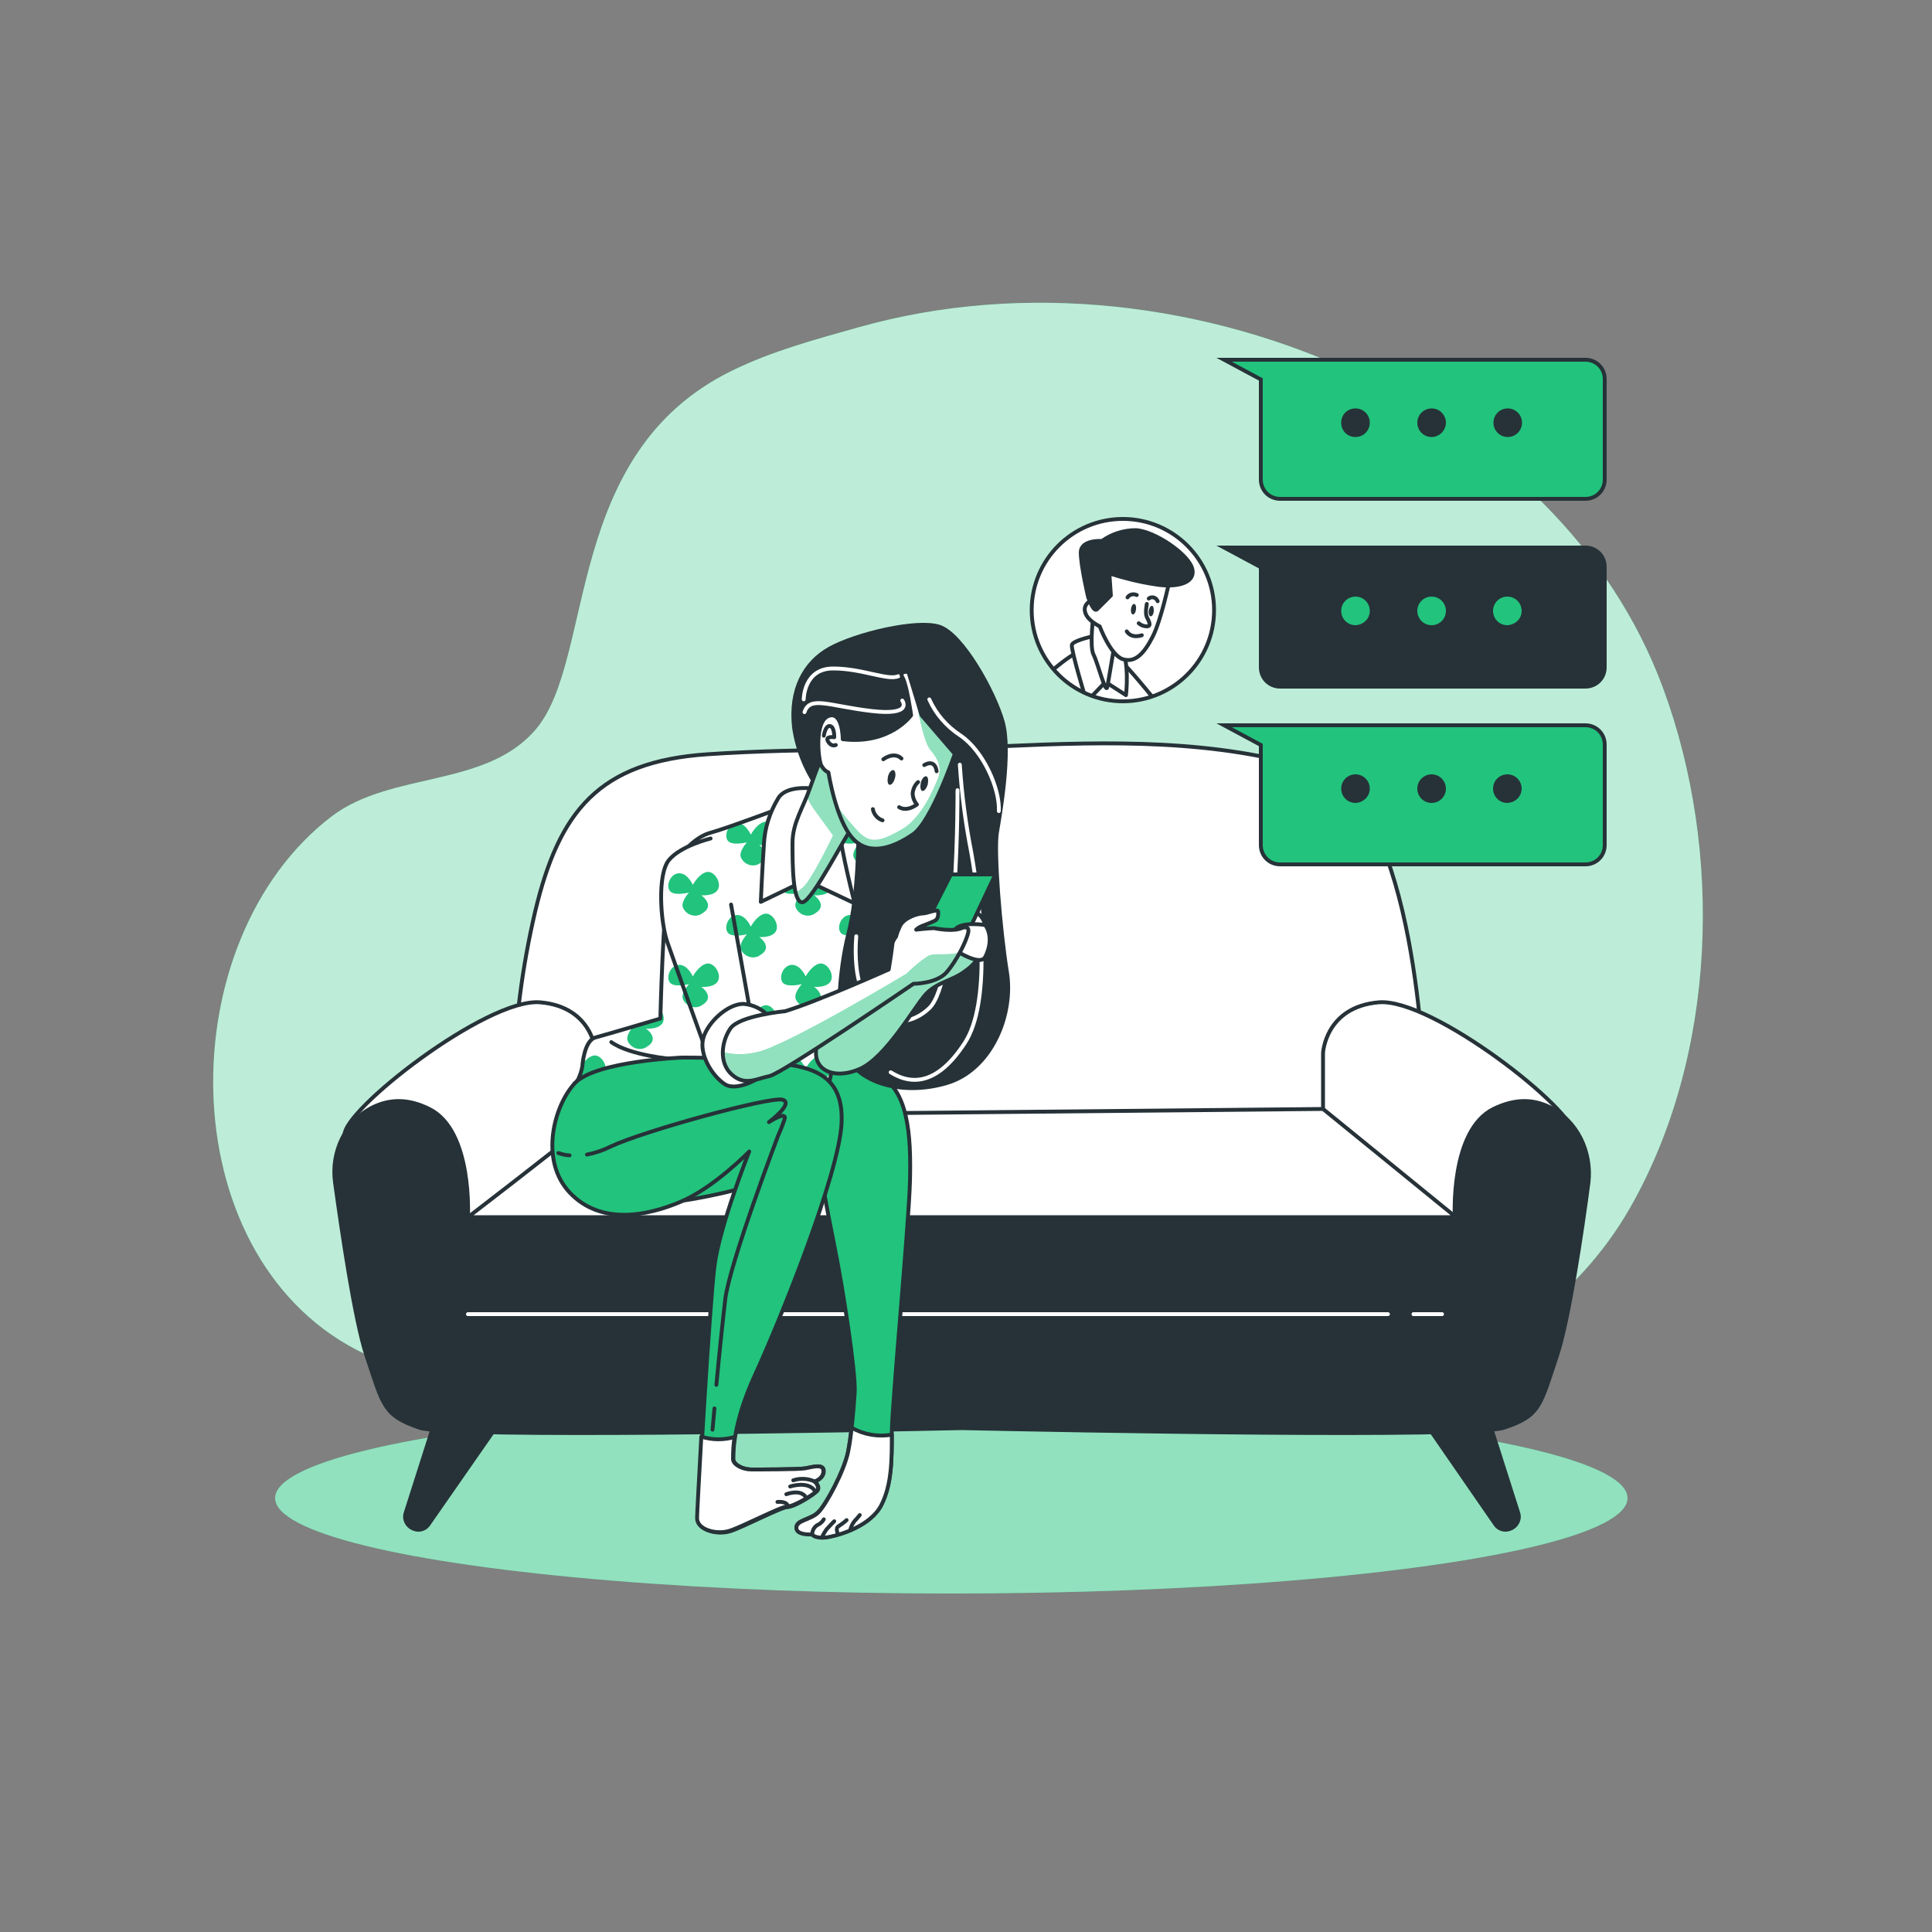 <?xml version="1.0" encoding="utf-8"?>
<!-- Generator: Adobe Illustrator 24.2.1, SVG Export Plug-In . SVG Version: 6.00 Build 0)  -->
<svg version="1.1" id="freepik_stories-chatting" xmlns:svgjs="http://svgjs.com/svgjs"
	 xmlns="http://www.w3.org/2000/svg" xmlns:xlink="http://www.w3.org/1999/xlink" x="0px" y="0px" viewBox="0 0 500 500"
	 style="enable-background:new 0 0 500 500;" xml:space="preserve">
<rect x="0" y="0" width="500" height="500" fill="#808080" stroke="none"/>
<style type="text/css">
	.st0{fill:#22C37D;}
	.st1{opacity:0.7;fill:#FFFFFF;enable-background:new    ;}
	.st2{opacity:0.5;fill:#FFFFFF;enable-background:new    ;}
	.st3{fill:#FFFFFF;stroke:#263238;stroke-linecap:round;stroke-linejoin:round;}
	.st4{fill:#263238;stroke:#263238;stroke-linecap:round;stroke-linejoin:round;}
	.st5{fill:none;stroke:#FFFFFF;stroke-linecap:round;stroke-linejoin:round;}
	.st6{fill:#FFFFFF;}
	.st7{clip-path:url(#SVGID_2_);}
	.st8{fill:#263238;}
	.st9{fill:none;stroke:#263238;stroke-linecap:round;stroke-linejoin:round;}
	.st10{fill:none;stroke:#263238;stroke-miterlimit:10;}
	.st11{fill:#22C37D;stroke:#263238;stroke-miterlimit:10;}
	.st12{fill:#263238;stroke:#263238;stroke-miterlimit:10;}
	.st13{fill:#22C37D;stroke:#263238;stroke-linecap:round;stroke-linejoin:round;}
	.st14{clip-path:url(#SVGID_4_);}
	.st15{clip-path:url(#SVGID_6_);}
	.st16{fill:none;}
	.st17{clip-path:url(#SVGID_8_);}
	.st18{clip-path:url(#SVGID_10_);}
	.st19{clip-path:url(#SVGID_12_);}
	.st20{clip-path:url(#SVGID_14_);}
	.st21{clip-path:url(#SVGID_16_);}
	.st22{clip-path:url(#SVGID_18_);}
</style>
<g id="freepik--background-simple--inject-6">
	<path id="ellj82v1ge3ar" class="st0" d="M421.9,312.5c22.5-39.5,24.1-92.2,8.5-134.4c-13.4-36.4-43.2-64.1-77.7-80.6
		c-40-19.2-87.6-24.9-130.5-12.8c-11.3,3.2-22.3,6.1-32.9,11.3c-43.6,21.4-35.2,74.2-50.5,92.6c-12.9,15.4-37.5,10.9-53,22.7
		C44,243.3,43.9,324,92.2,349.3C143.5,376,366.1,410.5,421.9,312.5z"/>
	<g id="elqrbbqh8oj0j">
		<path class="st1" d="M421.9,312.5c22.5-39.5,24.1-92.2,8.5-134.4c-13.4-36.4-43.2-64.1-77.7-80.6c-40-19.2-87.6-24.9-130.5-12.8
			c-11.3,3.2-22.3,6.1-32.9,11.3c-43.6,21.4-35.2,74.2-50.5,92.6c-12.9,15.4-37.5,10.9-53,22.7C44,243.3,43.9,324,92.2,349.3
			C143.5,376,366.1,410.5,421.9,312.5z"/>
	</g>
</g>
<g id="freepik--Floor--inject-6">
	<ellipse id="el8b9ngybjqoy" class="st0" cx="246.2" cy="387.7" rx="175" ry="24.7"/>
	<g id="el34dhryipp0o">
		<ellipse class="st2" cx="246.2" cy="387.7" rx="175" ry="24.7"/>
	</g>
</g>
<g id="freepik--Couch--inject-6">
	<path id="elwb3t3nh3hu" class="st3" d="M368.6,280.1c0,0-1.9-72.5-27.5-80.6c-26.1-8.3-54.1-7.6-81.2-6.4
		c-25.5,1.2-51.3,0.4-76.8,2.1c-28.1,1.9-38.4,14.7-44.6,40.7c-3.4,14.5-5.3,29.3-5.6,44.2l-6.3,18.8h248.2L368.6,280.1z"/>
	<path id="elpyc0007p4fs" class="st3" d="M154.2,288.8v-16.3c0,0-0.6-11.9-14.4-13.1s-51.3,28.1-50.6,34.4s7.5,50.6,11.9,52.5
		s15.6,10.7,25.6,5.7S154.2,288.8,154.2,288.8z"/>
	<path id="el5dm73zvlqll" class="st3" d="M342.4,288.8v-16.3c0,0,0.6-11.9,14.4-13.1s51.2,28.1,50.6,34.4s-7.5,50.6-11.9,52.5
		s-15.6,10.6-25.6,5.6S342.4,288.8,342.4,288.8z"/>
	<path id="elx2d5a6211lp" class="st3" d="M154.2,288.8c-1,1.1-2.1,2-3.3,2.9c-8.4,6.9-29.8,23.3-29.8,23.3h255.7L342.4,287
		L154.2,288.8z"/>
	<polygon id="elns9owt43x6l" class="st4" points="121.1,315.1 121.1,340.9 376.6,340.9 376.8,315.1 	"/>
	<path id="elwmx4jozjvho" class="st4" d="M113,366.4l-8,25.1c-0.6,1.7,0.4,3.6,2.2,4.2c0.3,0.1,0.7,0.2,1,0.2l0,0
		c1.1,0,2.1-0.5,2.7-1.4l19-27.3L113,366.4z"/>
	<path id="elkw7lhtolcz" class="st4" d="M384.9,366.4l8,25.1c0.6,1.7-0.4,3.6-2.2,4.2c-0.3,0.1-0.7,0.2-1,0.2l0,0
		c-1.1,0-2.1-0.5-2.7-1.4L368,367L384.9,366.4z"/>
	<path id="elo6zlpn2ksq" class="st4" d="M401,286.5c-4.1-2-8.8-2.3-14.5,0.5c-11.3,5.6-10,28.1-10,28.1v25H121.1v-25
		c0,0,1.3-22.5-10-28.1c-5.6-2.8-10.3-2.5-14.5-0.5c-7.2,3.5-11,11.6-9.9,19.5c1.8,13,5.1,35.6,8.1,44.7
		c4.4,13.1,4.4,15.6,13.8,18.8c8.1,2.7,112.7,0.7,140.3,0.1c27.6,0.6,132.1,2.6,140.3-0.1c9.4-3.1,9.4-5.6,13.8-18.8
		c3-9.1,6.4-31.7,8.1-44.7C412,298.1,408.2,290,401,286.5z"/>
	<line id="el72hce3ovfmv" class="st5" x1="365.8" y1="340.1" x2="373.2" y2="340.1"/>
	<line id="el88fwugzcfn5" class="st5" x1="121.1" y1="340.1" x2="359.2" y2="340.1"/>
</g>
<g id="freepik--Chat--inject-6">
	<g id="eljw4oox7btkn">
		<circle class="st6" cx="290.6" cy="157.9" r="23.6"/>
	</g>
	<g>
		<defs>
			<circle id="SVGID_1_" cx="290.6" cy="157.9" r="23.6"/>
		</defs>
		<clipPath id="SVGID_2_">
			<use xlink:href="#SVGID_1_"  style="overflow:visible;"/>
		</clipPath>
		<g id="el8471f6ifgr" class="st7">
			<path id="elqfd4g55u4x" class="st3" d="M266.6,178.6c0,0,7.7-7.4,11.9-9.6s9.6,0.2,12.3,2.8s9.8,11.5,9.8,11.5h-36L266.6,178.6z"
				/>
			<path id="elvmj33kbvti" class="st3" d="M283.2,164.6c0,0-5.5,1.1-5.8,2.3s3.8,14.7,3.8,14.7l4.9-5.1l5.3,3.4c0,0,1.1-8.9-1.5-13
				C288.6,164.6,285.8,163.6,283.2,164.6z"/>
			<path id="el1u312bba1ga" class="st3" d="M283,159c0,0-1.1,8.3,0,10.4s3.2,10.6,3.6,8.3s2.1-12.4,2.1-12.4S287.5,158.4,283,159z"
				/>
			<path id="el54uqd2qn4wb" class="st3" d="M302.6,150.5c0,0-2.1,10-4.3,14.3s-4.5,6.8-7.7,5.8s-6-8.5-6-8.5s-2.8-1.3-3.6-3.2
				s0.2-3.2,2.6-4.1s0-4.7,1.1-7.7s8.3-0.6,10.4-0.2S302.6,150.5,302.6,150.5z"/>
			<path id="el7eh752k22dm" class="st8" d="M294,157.7c-0.1,0.8-0.4,1.3-0.8,1.3s-0.6-0.7-0.5-1.4s0.4-1.3,0.8-1.3
				S294.1,157,294,157.7z"/>
			<path id="ellar4hoe1z8i" class="st8" d="M298.6,158.2c-0.1,0.8-0.4,1.3-0.8,1.3s-0.6-0.7-0.5-1.4s0.4-1.3,0.8-1.3
				S298.6,157.4,298.6,158.2z"/>
			<path id="elybhs0whqyo8" class="st9" d="M296.8,156.3c0,0-0.5,2.4,0,3.4s1.3,2.4,0,2.4c-0.8,0-1.5-0.3-2.1-0.8"/>
			<path id="elcr0hzygb4bf" class="st9" d="M295.5,164.4c0,0-2.6,1-3.9-1"/>
			<path id="eln66jyem3pmd" class="st9" d="M291.8,154.6c0.5-0.8,1.6-1,2.4-0.6"/>
			<path id="elum4u1vkbd0h" class="st9" d="M297.3,154.9c0.6-0.5,1.5-0.4,2,0.2c0.1,0.1,0.2,0.3,0.3,0.5"/>
			<path id="el5wxuq98guog" class="st4" d="M287.1,148.4l0.4,5.7l-3.6,3.6c-0.9,0.9-2.3-3.2-2.3-3.2s-1.9-8.1-1.9-11.5s5.5-3,5.5-3
				c2.5-1.8,5.6-2.8,8.7-2.8c4.9,0.2,14,6.4,14.7,10.2s-4.7,4.7-9.8,3.8C294.8,150.6,290.9,149.6,287.1,148.4z"/>
		</g>
	</g>
	<g id="el69c45l5n9fd">
		<circle class="st10" cx="290.6" cy="157.9" r="23.6"/>
	</g>
	<path id="elapfigbxc3i5" class="st11" d="M326.3,93.1h-9.5l9.5,5.1v25.9c0,2.8,2.2,5,5,5h79c2.8,0,5-2.2,5-5v-26c0-2.8-2.2-5-5-5
		L326.3,93.1z"/>
	<path id="el296yrr118l" class="st8" d="M354.5,109.4c0-2-1.6-3.7-3.7-3.7s-3.7,1.6-3.7,3.7s1.6,3.7,3.7,3.7c0,0,0,0,0,0
		C352.9,113.1,354.5,111.4,354.5,109.4C354.5,109.4,354.5,109.4,354.5,109.4z"/>
	<path id="elz1q6144hp1d" class="st8" d="M374.2,109.4c0-2-1.6-3.7-3.7-3.7c-2,0-3.7,1.6-3.7,3.7c0,2,1.6,3.7,3.7,3.7
		C372.5,113.1,374.2,111.4,374.2,109.4C374.2,109.4,374.2,109.4,374.2,109.4z"/>
	<circle id="elq9acthjmlr" class="st8" cx="390.2" cy="109.4" r="3.7"/>
	<path id="el5fglznos30h" class="st11" d="M326.3,187.7h-9.5l9.5,5.1v25.9c0,2.8,2.2,5,5,5h79c2.8,0,5-2.2,5-5v-26c0-2.8-2.2-5-5-5
		H326.3z"/>
	<path id="elzmfsgb7i4fb" class="st8" d="M354.5,204.1c0-2-1.6-3.7-3.7-3.7c-2,0-3.7,1.6-3.7,3.7c0,2,1.6,3.7,3.7,3.7c0,0,0,0,0,0
		C352.9,207.7,354.5,206.1,354.5,204.1z"/>
	<path id="elpgrt5q20fl" class="st8" d="M374.2,204.1c0-2-1.6-3.7-3.7-3.7c-2,0-3.7,1.6-3.7,3.7c0,2,1.6,3.7,3.7,3.7
		S374.2,206.1,374.2,204.1C374.2,204.1,374.2,204.1,374.2,204.1z"/>
	<path id="elnlfufrkutwa" class="st8" d="M393.8,204.1c0-2-1.6-3.7-3.7-3.7c-2,0-3.7,1.6-3.7,3.7c0,2,1.6,3.7,3.7,3.7
		C392.2,207.7,393.8,206.1,393.8,204.1z"/>
	<path id="ell14wu0av9b" class="st12" d="M326.3,141.7h-9.5l9.5,5.1v25.9c0,2.8,2.2,5,5,5h79c2.8,0,5-2.2,5-5v-26c0-2.8-2.2-5-5-5
		H326.3z"/>
	<path id="ellxgowwlomhd" class="st0" d="M354.5,158.1c0-2-1.6-3.7-3.7-3.7c-2,0-3.7,1.6-3.7,3.7c0,2,1.6,3.7,3.7,3.7c0,0,0,0,0,0
		C352.9,161.7,354.5,160.1,354.5,158.1z"/>
	<path id="eljritr7a66e" class="st0" d="M374.2,158.1c0-2-1.6-3.7-3.7-3.7c-2,0-3.7,1.6-3.7,3.7c0,2,1.6,3.7,3.7,3.7
		S374.2,160.1,374.2,158.1C374.2,158.1,374.2,158.1,374.2,158.1z"/>
	<path id="elfim5mzsjho" class="st0" d="M393.8,158.1c0-2-1.6-3.7-3.7-3.7c-2,0-3.7,1.6-3.7,3.7c0,2,1.6,3.7,3.7,3.7
		C392.2,161.7,393.8,160.1,393.8,158.1z"/>
</g>
<g id="freepik--Character--inject-6">
	<path id="elxw2w8p920d8" class="st13" d="M204.8,276.7c0,0,13-1.7,21.7,1.3s9.3,16.3,9,27.7s-4.7,58.3-4.7,65s0,13.3-2.7,18.7
		s-10.3,7.7-13.7,8.3s-4.3-0.7-4.3-0.7s-4,0.3-4-1.7s3.7-2,5.7-4s6.7-10.7,7.7-15.7c0.9-5.1,1.4-10.2,1.7-15.3c0.3-5-3-26.7-5.3-38
		s-2.3-13-4.3-21S204.5,283.1,204.8,276.7z"/>
	<path id="elswis0w0hli" class="st3" d="M230.8,371.3c-3.6,0.6-7.2,0-10.4-1.8c-0.2,2.1-0.5,4.2-0.9,6.2c-1,5-5.7,13.7-7.7,15.7
		s-5.7,2-5.7,4s4,1.7,4,1.7s1,1.3,4.3,0.7s11-3,13.7-8.3C230.8,384.2,230.8,377.8,230.8,371.3z"/>
	<path id="elmoz6issm9sr" class="st9" d="M210.2,397.1c0-1,0.5-1.9,1.3-2.4c0.7-0.3,1.3-0.8,1.7-1.5"/>
	<path id="elxf6y1irr9g" class="st9" d="M212.8,397.7c0.3-0.7,0.7-1.3,1.1-1.9c0.7-0.8,2-2.1,2-2.1"/>
	<path id="el28nbqk8z7c2" class="st9" d="M216.9,397.1c0,0-0.8-1.6,0.1-2.1c0.7-0.5,1.5-1,2.1-1.6"/>
	<path id="el5a6u5u5i7a" class="st9" d="M220,396.1c0.2-0.9,0.6-1.8,1.2-2.5c0.5-0.5,0.9-1,1.3-1.5"/>
	<path id="el4twh050nrea" class="st13" d="M169.8,311.7c0,0,15.7-1.7,27-5.7s17.3-6,19.3-14s-2-14.7-14.3-15.3s-30,0.7-35.3,12.3
		S162.2,307.7,169.8,311.7z"/>
	<path id="el35pzuepv1u6" class="st6" d="M202.9,208.8c0,0-14.9,5.6-19,6.7s-9.3,6-10.8,12.7s-2.2,35.4-2.2,35.4s-13.8,4.1-16.8,4.9
		s-3.4,7.5-3.4,7.5c-0.2,1.2-0.6,2.3-1.1,3.4l-0.8,1.1c0,0-2.6-1.1,14.9,2.6s45.8,1.5,45.8,1.5s4.1,0.4,5.2-4.8s2.2-12.7,3.7-14.9
		s3-4.5,3-11.2s4.1-25.7,3.7-32.4s-6.3-11.2-13-12.3S202.9,208.8,202.9,208.8z"/>
	<g>
		<defs>
			<path id="SVGID_3_" d="M202.9,208.8c0,0-14.9,5.6-19,6.7s-9.3,6-10.8,12.7s-2.2,35.4-2.2,35.4s-13.8,4.1-16.8,4.9
				s-3.4,7.5-3.4,7.5c-0.2,1.2-0.6,2.3-1.1,3.4l-0.8,1.1c0,0-2.6-1.1,14.9,2.6s45.8,1.5,45.8,1.5s4.1,0.4,5.2-4.8s2.2-12.7,3.7-14.9
				s3-4.5,3-11.2s4.1-25.7,3.7-32.4s-6.3-11.2-13-12.3S202.9,208.8,202.9,208.8z"/>
		</defs>
		<clipPath id="SVGID_4_">
			<use xlink:href="#SVGID_3_"  style="overflow:visible;"/>
		</clipPath>
		<g id="el8fobi4kkpi" class="st14">
			<g>
				<defs>
					<path id="SVGID_5_" d="M202.9,208.8c0,0-14.9,5.6-19,6.7s-9.3,6-10.8,12.7s-2.2,35.4-2.2,35.4s-13.8,4.1-16.8,4.9
						s-3.4,7.5-3.4,7.5c-0.2,1.2-0.6,2.3-1.1,3.4l-0.8,1.1c0,0-2.6-1.1,14.9,2.6s45.8,1.5,45.8,1.5s4.1,0.4,5.2-4.8
						s2.2-12.7,3.7-14.9s3-4.5,3-11.2s4.1-25.7,3.7-32.4s-6.3-11.2-13-12.3S202.9,208.8,202.9,208.8z"/>
				</defs>
				<clipPath id="SVGID_6_">
					<use xlink:href="#SVGID_5_"  style="overflow:visible;"/>
				</clipPath>
				<g id="elax6gsotddbl" class="st15">
					<rect id="el7zc1gsdur3c" x="216.3" y="200.7" class="st16" width="29.3" height="23.8"/>
					<rect id="el3v3w0vbn7qe" x="216.3" y="200.7" class="st6" width="29.3" height="23.8"/>
					<path id="eldizbvxxrfr7" class="st0" d="M223.5,216c0,0-1.3-3-3.5-3s-3.5,3-2.5,4.5s5,0.5,5,0.5s-2.3,2.5-1.5,4
						c0.8,1.7,2.9,2.5,4.6,1.6c0.3-0.2,0.6-0.4,0.9-0.6c2.5-2-0.8-4.3-0.8-4.3s3.3,0.3,4.3-1.5s-1-5-3-4.5S223.5,216,223.5,216z"/>
					<path id="elsl39zlx3pbl" class="st0" d="M237.8,205.2c0,0-1.3-3-3.5-3s-3.5,3-2.5,4.5s5,0.5,5,0.5s-2.3,2.5-1.5,4
						c0.8,1.7,2.9,2.5,4.6,1.6c0.3-0.2,0.6-0.4,0.9-0.6c2.5-2-0.8-4.3-0.8-4.3s3.3,0.3,4.3-1.5s-1-5-3-4.5S237.8,205.2,237.8,205.2z
						"/>
					<rect id="el1rksgpq712w" x="216.3" y="224.5" class="st16" width="29.3" height="23.8"/>
					<rect id="elcvzsr7suy2i" x="216.3" y="224.5" class="st6" width="29.3" height="23.8"/>
					<path id="elfvvdyagexdj" class="st0" d="M223.5,239.8c0,0-1.3-3-3.5-3s-3.5,3-2.5,4.5s5,0.5,5,0.5s-2.3,2.5-1.5,4
						c0.8,1.7,2.9,2.5,4.6,1.6c0.3-0.2,0.6-0.4,0.9-0.6c2.5-2-0.8-4.3-0.8-4.3s3.3,0.3,4.3-1.5s-1-5-3-4.5S223.5,239.8,223.5,239.8z
						"/>
					<path id="elcb518wy2iq9" class="st0" d="M237.8,229c0,0-1.3-3-3.5-3s-3.5,3-2.5,4.5s5,0.5,5,0.5s-2.3,2.5-1.5,4
						c0.8,1.7,2.9,2.5,4.6,1.6c0.3-0.2,0.6-0.4,0.9-0.6c2.5-2-0.8-4.3-0.8-4.3s3.3,0.3,4.3-1.5s-1-5-3-4.5S237.8,229,237.8,229z"/>
					<rect id="ell10hvzcijv" x="216.3" y="248.2" class="st16" width="29.3" height="23.7"/>
					<rect id="eldrdskuend27" x="216.3" y="248.2" class="st6" width="29.3" height="23.7"/>
					<path id="elqc2xuv0313e" class="st0" d="M223.5,263.5c0,0-1.3-3-3.5-3s-3.5,3-2.5,4.5s5,0.5,5,0.5s-2.3,2.5-1.5,4
						c0.8,1.7,2.9,2.5,4.6,1.6c0.3-0.2,0.6-0.4,0.9-0.6c2.5-2-0.8-4.3-0.8-4.3s3.3,0.3,4.3-1.5s-1-5-3-4.5S223.5,263.5,223.5,263.5z
						"/>
					<path id="elbhhminmlx8w" class="st0" d="M237.8,252.7c0,0-1.3-3-3.5-3s-3.5,3-2.5,4.5s5,0.5,5,0.5s-2.3,2.5-1.5,4
						c0.8,1.7,2.9,2.5,4.6,1.6c0.3-0.2,0.6-0.4,0.9-0.6c2.5-2-0.8-4.3-0.8-4.3s3.3,0.3,4.3-1.5s-1-5-3-4.5S237.8,252.7,237.8,252.7z
						"/>
					<rect id="elqqhqkhty9f" x="216.3" y="272" class="st16" width="29.3" height="23.8"/>
					<rect id="el57zr5ikbrc7" x="216.3" y="272" class="st6" width="29.3" height="23.8"/>
					<path id="elk74f9svoiz" class="st0" d="M223.5,287.3c0,0-1.3-3-3.5-3s-3.5,3-2.5,4.5s5,0.5,5,0.5s-2.3,2.5-1.5,4
						c0.8,1.7,2.9,2.5,4.6,1.6c0.3-0.2,0.6-0.4,0.9-0.6c2.5-2-0.8-4.3-0.8-4.3s3.3,0.3,4.3-1.5s-1-5-3-4.5S223.5,287.3,223.5,287.3z
						"/>
					<path id="elw55dhyoro4" class="st0" d="M237.8,276.5c0,0-1.3-3-3.5-3s-3.5,3-2.5,4.5s5,0.5,5,0.5s-2.3,2.5-1.5,4
						c0.8,1.7,2.9,2.5,4.6,1.6c0.3-0.2,0.6-0.4,0.9-0.6c2.5-2-0.8-4.3-0.8-4.3s3.3,0.3,4.3-1.5s-1-5-3-4.5S237.8,276.5,237.8,276.5z
						"/>
					<rect id="elybn43i7s4hf" x="187" y="200.7" class="st16" width="29.3" height="23.8"/>
					<rect id="el04grjge6v3iu" x="187" y="200.7" class="st6" width="29.3" height="23.8"/>
					<path id="elhzj6tqn2jnh" class="st0" d="M194.3,216c0,0-1.3-3-3.5-3s-3.5,3-2.5,4.5s5,0.5,5,0.5s-2.3,2.5-1.5,4
						c0.8,1.7,2.9,2.5,4.6,1.6c0.3-0.2,0.6-0.4,0.9-0.6c2.5-2-0.8-4.3-0.8-4.3s3.3,0.3,4.3-1.5s-1-5-3-4.5S194.3,216,194.3,216z"/>
					<path id="elegs020gttnf" class="st0" d="M208.5,205.2c0,0-1.3-3-3.5-3s-3.5,3-2.5,4.5s5,0.5,5,0.5s-2.3,2.5-1.5,4
						c0.8,1.7,2.9,2.5,4.6,1.6c0.3-0.2,0.6-0.4,0.9-0.6c2.5-2-0.8-4.3-0.8-4.3s3.3,0.3,4.3-1.5s-1-5-3-4.5S208.5,205.2,208.5,205.2z
						"/>
					<rect id="el39puvsxv5df" x="187" y="224.5" class="st16" width="29.3" height="23.8"/>
					<rect id="elekwroyv2zwq" x="187" y="224.5" class="st6" width="29.3" height="23.8"/>
					<path id="elzupfdfic3nj" class="st0" d="M194.3,239.8c0,0-1.3-3-3.5-3s-3.5,3-2.5,4.5s5,0.5,5,0.5s-2.3,2.5-1.5,4
						c0.8,1.7,2.9,2.5,4.6,1.6c0.3-0.2,0.6-0.4,0.9-0.6c2.5-2-0.8-4.3-0.8-4.3s3.3,0.3,4.3-1.5s-1-5-3-4.5S194.3,239.8,194.3,239.8z
						"/>
					<path id="el80d6u86oden" class="st0" d="M208.5,229c0,0-1.3-3-3.5-3s-3.5,3-2.5,4.5s5,0.5,5,0.5s-2.3,2.5-1.5,4
						c0.8,1.7,2.9,2.5,4.6,1.6c0.3-0.2,0.6-0.4,0.9-0.6c2.5-2-0.8-4.3-0.8-4.3s3.3,0.3,4.3-1.5s-1-5-3-4.5S208.5,229,208.5,229z"/>
					<rect id="elvtr3095w5u" x="187" y="248.2" class="st16" width="29.3" height="23.7"/>
					<rect id="elm0qr12rldq9" x="187" y="248.2" class="st6" width="29.3" height="23.7"/>
					<path id="elrdzoebtdk4b" class="st0" d="M194.3,263.5c0,0-1.3-3-3.5-3s-3.5,3-2.5,4.5s5,0.5,5,0.5s-2.3,2.5-1.5,4
						c0.8,1.7,2.9,2.5,4.6,1.6c0.3-0.2,0.6-0.4,0.9-0.6c2.5-2-0.8-4.3-0.8-4.3s3.3,0.3,4.3-1.5s-1-5-3-4.5S194.3,263.5,194.3,263.5z
						"/>
					<path id="el268ftjucyma" class="st0" d="M208.5,252.7c0,0-1.3-3-3.5-3s-3.5,3-2.5,4.5s5,0.5,5,0.5s-2.3,2.5-1.5,4
						c0.8,1.7,2.9,2.5,4.6,1.6c0.3-0.2,0.6-0.4,0.9-0.6c2.5-2-0.8-4.3-0.8-4.3s3.3,0.3,4.3-1.5s-1-5-3-4.5S208.5,252.7,208.5,252.7z
						"/>
					<rect id="el8o5xvyyu9zk" x="187" y="272" class="st16" width="29.3" height="23.8"/>
					<rect id="elg6bfn3l5lf" x="187" y="272" class="st6" width="29.3" height="23.8"/>
					<path id="el5visgv3w8ns" class="st0" d="M194.3,287.3c0,0-1.3-3-3.5-3s-3.5,3-2.5,4.5s5,0.5,5,0.5s-2.3,2.5-1.5,4
						c0.8,1.7,2.9,2.5,4.6,1.6c0.3-0.2,0.6-0.4,0.9-0.6c2.5-2-0.8-4.3-0.8-4.3s3.3,0.3,4.3-1.5s-1-5-3-4.5S194.3,287.3,194.3,287.3z
						"/>
					<path id="elf8wq75j1g64" class="st0" d="M208.5,276.5c0,0-1.3-3-3.5-3s-3.5,3-2.5,4.5s5,0.5,5,0.5s-2.3,2.5-1.5,4
						c0.8,1.7,2.9,2.5,4.6,1.6c0.3-0.2,0.6-0.4,0.9-0.6c2.5-2-0.8-4.3-0.8-4.3s3.3,0.3,4.3-1.5s-1-5-3-4.5S208.5,276.5,208.5,276.5z
						"/>
					<rect id="el0f3u4y6k3lfm" x="157.8" y="200.7" class="st16" width="29.3" height="23.8"/>
					<rect id="elvntjf4pu9j" x="157.8" y="200.7" class="st6" width="29.3" height="23.8"/>
					<path id="elc3nyd71lb6r" class="st0" d="M165,216c0,0-1.3-3-3.5-3s-3.5,3-2.5,4.5s5,0.5,5,0.5s-2.3,2.5-1.5,4
						c0.8,1.7,2.9,2.5,4.6,1.6c0.3-0.2,0.6-0.4,0.9-0.6c2.5-2-0.8-4.3-0.8-4.3s3.3,0.3,4.3-1.5s-1-5-3-4.5S165,216,165,216z"/>
					<path id="eltunrjeg1ot" class="st0" d="M179.3,205.2c0,0-1.3-3-3.5-3s-3.5,3-2.5,4.5s5,0.5,5,0.5s-2.3,2.5-1.5,4
						c0.8,1.7,2.9,2.5,4.6,1.6c0.3-0.2,0.6-0.4,0.9-0.6c2.5-2-0.8-4.3-0.8-4.3s3.3,0.3,4.3-1.5s-1-5-3-4.5S179.3,205.2,179.3,205.2z
						"/>
					<rect id="elnr1oh97l6bj" x="157.8" y="224.5" class="st16" width="29.3" height="23.8"/>
					<rect id="eldcp09sar8wh" x="157.8" y="224.5" class="st6" width="29.3" height="23.8"/>
					<path id="elhi6j9g1mn8" class="st0" d="M165,239.8c0,0-1.3-3-3.5-3s-3.5,3-2.5,4.5s5,0.5,5,0.5s-2.3,2.5-1.5,4
						c0.8,1.7,2.9,2.5,4.6,1.6c0.3-0.2,0.6-0.4,0.9-0.6c2.5-2-0.8-4.3-0.8-4.3s3.3,0.3,4.3-1.5s-1-5-3-4.5S165,239.8,165,239.8z"/>
					<path id="elc1kpnumgsoa" class="st0" d="M179.3,229c0,0-1.3-3-3.5-3s-3.5,3-2.5,4.5s5,0.5,5,0.5s-2.3,2.5-1.5,4
						c0.8,1.7,2.9,2.5,4.6,1.6c0.3-0.2,0.6-0.4,0.9-0.6c2.5-2-0.8-4.3-0.8-4.3s3.3,0.3,4.3-1.5s-1-5-3-4.5S179.3,229,179.3,229z"/>
					<rect id="el5bctx50whiu" x="157.8" y="248.2" class="st16" width="29.3" height="23.7"/>
					<rect id="eldmum3peeg25" x="157.8" y="248.2" class="st6" width="29.3" height="23.7"/>
					<path id="el7hvbkbo0ljg" class="st0" d="M165,263.5c0,0-1.3-3-3.5-3s-3.5,3-2.5,4.5s5,0.5,5,0.5s-2.3,2.5-1.5,4
						c0.8,1.7,2.9,2.5,4.6,1.6c0.3-0.2,0.6-0.4,0.9-0.6c2.5-2-0.8-4.3-0.8-4.3s3.3,0.3,4.3-1.5s-1-5-3-4.5S165,263.5,165,263.5z"/>
					<path id="el0d3itafpkvgd" class="st0" d="M179.3,252.7c0,0-1.3-3-3.5-3s-3.5,3-2.5,4.5s5,0.5,5,0.5s-2.3,2.5-1.5,4
						c0.8,1.7,2.9,2.5,4.6,1.6c0.3-0.2,0.6-0.4,0.9-0.6c2.5-2-0.8-4.3-0.8-4.3s3.3,0.3,4.3-1.5s-1-5-3-4.5S179.3,252.7,179.3,252.7z
						"/>
					<rect id="ellcm6fl4zoec" x="157.8" y="272" class="st16" width="29.3" height="23.8"/>
					<rect id="elz21pusmejhg" x="157.8" y="272" class="st6" width="29.3" height="23.8"/>
					<path id="elbmx57117v7b" class="st0" d="M165,287.3c0,0-1.3-3-3.5-3s-3.5,3-2.5,4.5s5,0.5,5,0.5s-2.3,2.5-1.5,4
						c0.8,1.7,2.9,2.5,4.6,1.6c0.3-0.2,0.6-0.4,0.9-0.6c2.5-2-0.8-4.3-0.8-4.3s3.3,0.3,4.3-1.5s-1-5-3-4.5S165,287.3,165,287.3z"/>
					<path id="elb2uml9e7aa6" class="st0" d="M179.3,276.5c0,0-1.3-3-3.5-3s-3.5,3-2.5,4.5s5,0.5,5,0.5s-2.3,2.5-1.5,4
						c0.8,1.7,2.9,2.5,4.6,1.6c0.3-0.2,0.6-0.4,0.9-0.6c2.5-2-0.8-4.3-0.8-4.3s3.3,0.3,4.3-1.5s-1-5-3-4.5S179.3,276.5,179.3,276.5z
						"/>
					<rect id="el8203qfytfl2" x="128.5" y="200.7" class="st16" width="29.3" height="23.8"/>
					<rect id="elahrhu35o9mh" x="128.5" y="200.7" class="st6" width="29.3" height="23.8"/>
					<path id="eluu4l1b5yo7" class="st0" d="M135.8,216c0,0-1.3-3-3.5-3s-3.5,3-2.5,4.5s5,0.5,5,0.5s-2.3,2.5-1.5,4
						c0.8,1.7,2.9,2.5,4.6,1.6c0.3-0.2,0.6-0.4,0.9-0.6c2.5-2-0.8-4.3-0.8-4.3s3.3,0.3,4.3-1.5s-1-5-3-4.5S135.8,216,135.8,216z"/>
					<path id="el2aw8vefrda4" class="st0" d="M150,205.2c0,0-1.3-3-3.5-3s-3.5,3-2.5,4.5s5,0.5,5,0.5s-2.3,2.5-1.5,4
						c0.8,1.7,2.9,2.5,4.6,1.6c0.3-0.2,0.6-0.4,0.9-0.6c2.5-2-0.8-4.3-0.8-4.3s3.3,0.3,4.3-1.5s-1-5-3-4.5S150,205.2,150,205.2z"/>
					<rect id="elg7359c35i3i" x="128.5" y="224.5" class="st16" width="29.3" height="23.8"/>
					<rect id="eldjs27buply6" x="128.5" y="224.5" class="st6" width="29.3" height="23.8"/>
					<path id="elivz21xdxmx" class="st0" d="M135.8,239.8c0,0-1.3-3-3.5-3s-3.5,3-2.5,4.5s5,0.5,5,0.5s-2.3,2.5-1.5,4
						c0.8,1.7,2.9,2.5,4.6,1.6c0.3-0.2,0.6-0.4,0.9-0.6c2.5-2-0.8-4.3-0.8-4.3s3.3,0.3,4.3-1.5s-1-5-3-4.5S135.8,239.8,135.8,239.8z
						"/>
					<path id="el9gsww2ihueg" class="st0" d="M150,229c0,0-1.3-3-3.5-3s-3.5,3-2.5,4.5s5,0.5,5,0.5s-2.3,2.5-1.5,4
						c0.8,1.7,2.9,2.5,4.6,1.6c0.3-0.2,0.6-0.4,0.9-0.6c2.5-2-0.8-4.3-0.8-4.3s3.3,0.3,4.3-1.5s-1-5-3-4.5S150,229,150,229z"/>
					<rect id="elra89k3njfgn" x="128.5" y="248.2" class="st16" width="29.3" height="23.7"/>
					<rect id="elv0aazavljbq" x="128.5" y="248.2" class="st6" width="29.3" height="23.7"/>
					<path id="el80eklkzoxz5" class="st0" d="M135.8,263.5c0,0-1.3-3-3.5-3s-3.5,3-2.5,4.5s5,0.5,5,0.5s-2.3,2.5-1.5,4
						c0.8,1.7,2.9,2.5,4.6,1.6c0.3-0.2,0.6-0.4,0.9-0.6c2.5-2-0.8-4.3-0.8-4.3s3.3,0.3,4.3-1.5s-1-5-3-4.5S135.8,263.5,135.8,263.5z
						"/>
					<path id="el7xhwhoxo806" class="st0" d="M150,252.7c0,0-1.3-3-3.5-3s-3.5,3-2.5,4.5s5,0.5,5,0.5s-2.3,2.5-1.5,4
						c0.8,1.7,2.9,2.5,4.6,1.6c0.3-0.2,0.6-0.4,0.9-0.6c2.5-2-0.8-4.3-0.8-4.3s3.3,0.3,4.3-1.5s-1-5-3-4.5S150,252.7,150,252.7z"/>
					<rect id="elsvkmc0mw6ma" x="128.5" y="272" class="st16" width="29.3" height="23.8"/>
					<rect id="elwdvklzisq8" x="128.5" y="272" class="st6" width="29.3" height="23.8"/>
					<path id="elm1v55porrw" class="st0" d="M135.8,287.3c0,0-1.3-3-3.5-3s-3.5,3-2.5,4.5s5,0.5,5,0.5s-2.3,2.5-1.5,4
						c0.8,1.7,2.9,2.5,4.6,1.6c0.3-0.2,0.6-0.4,0.9-0.6c2.5-2-0.8-4.3-0.8-4.3s3.3,0.3,4.3-1.5s-1-5-3-4.5S135.8,287.3,135.8,287.3z
						"/>
					<path id="elk1yyx02mvm" class="st0" d="M150,276.5c0,0-1.3-3-3.5-3s-3.5,3-2.5,4.5s5,0.5,5,0.5s-2.3,2.5-1.5,4
						c0.8,1.7,2.9,2.5,4.6,1.6c0.3-0.2,0.6-0.4,0.9-0.6c2.5-2-0.8-4.3-0.8-4.3s3.3,0.3,4.3-1.5s-1-5-3-4.5S150,276.5,150,276.5z"/>
				</g>
			</g>
		</g>
	</g>
	<path id="elydkhrpx841" class="st9" d="M202.9,208.8c0,0-14.9,5.6-19,6.7s-9.3,6-10.8,12.7s-2.2,35.4-2.2,35.4s-13.8,4.1-16.8,4.9
		s-3.4,7.5-3.4,7.5c-0.2,1.2-0.6,2.3-1.1,3.4l-0.8,1.1c0,0-2.6-1.1,14.9,2.6s45.8,1.5,45.8,1.5s4.1,0.4,5.2-4.8s2.2-12.7,3.7-14.9
		s3-4.5,3-11.2s4.1-25.7,3.7-32.4s-6.3-11.2-13-12.3S202.9,208.8,202.9,208.8z"/>
	<path id="elr3dzwd5hfz8" class="st9" d="M174.2,274.1c0,0-11.1-0.9-16-4.4"/>
	<path id="el92cuc3j1d3" class="st3" d="M209.6,204c0,0-6.3-0.7-8.2,2.6c-2.2,3.6-3.5,7.7-3.7,11.9c-0.4,5.6-0.8,14.9-0.8,14.9
		l11.6-5.6l12.7,6c0,0-3.4-13-4.1-19.8S213.7,203.2,209.6,204z"/>
	<path id="elszsr0f8ndzp" class="st4" d="M212.6,205.1c-3.8-4.9-6.2-10.7-7.1-16.8c-1.1-9.7,2.6-16.8,9.3-20.5s22.4-7.5,28.3-5.6
		s14.2,16.8,16.4,24.6s-0.7,23.9-1.5,28.7s0.8,25,2.6,36.1s-4.1,25.3-15.6,28.7s-23.5,0-26.5-8.2c-2.2-6-1.5-20.5,1.1-30.6
		s2.6-25.3,2.6-29.8S212.6,205.1,212.6,205.1z"/>
	<path id="elosthb24jqv" class="st5" d="M233.5,181.3c0,0,3,4-8,2.7s-15.9-4-17.3,0.3"/>
	<path id="elzv4x6xbn75a" class="st5" d="M208,181c0,0,0-8,7.6-8s14.1,3.2,16.9,2"/>
	<path id="elr6l7cbossrr" class="st5" d="M240.5,181c1.7,3.8,4.5,7,8,9.3c6,4,10.3,13.9,10,19.6"/>
	<path id="elj6srwiorgar" class="st5" d="M248.4,197.9c0.5,7.7,1.5,15.3,3,22.9c2.6,14.9,5,38.8-1.7,49.1s-13.3,11.3-19.2,7.6"/>
	<path id="elfoh6cbutvme" class="st5" d="M247.8,204.5c0,0,0.3,49.1-7.3,56.4s-20.6,3.6-18.9-18.6"/>
	<path id="ellwvj57dz46" class="st6" d="M213.3,194.3c0,0-1.9,4.5-3.7,9.7s-4.5,8.9-4.5,14.2s0,15.6,2.6,15.3s11.6-18.3,12.7-19
		s-3.7-9.7-3.7-14.2C216.8,197.8,215.5,195.4,213.3,194.3z"/>
	<g>
		<defs>
			<path id="SVGID_7_" d="M213.3,194.3c0,0-1.9,4.5-3.7,9.7s-4.5,8.9-4.5,14.2s0,15.6,2.6,15.3s11.6-18.3,12.7-19s-3.7-9.7-3.7-14.2
				C216.8,197.8,215.5,195.4,213.3,194.3z"/>
		</defs>
		<clipPath id="SVGID_8_">
			<use xlink:href="#SVGID_7_"  style="overflow:visible;"/>
		</clipPath>
		<g id="eld6q10fiwvil" class="st17">
			<path id="elunpj57ynw7j" class="st0" d="M216.6,200.2c0.1-2.5-1.2-4.8-3.4-6c0,0-1.9,4.5-3.7,9.7c-0.3,0.7-0.5,1.4-0.8,2.1
				c0.7,1.5,1.6,3,2.6,4.3l4.3,5.9c0,0-4.4,9.3-7.1,12.7c-0.7,0.9-1.6,1.6-2.6,2.1c0.4,1.5,0.9,2.4,1.8,2.3
				c2.6-0.4,11.6-18.3,12.7-19S216.6,204.7,216.6,200.2z"/>
			<g id="elv6zos173u2">
				<path class="st2" d="M216.6,200.2c0.1-2.5-1.2-4.8-3.4-6c0,0-1.9,4.5-3.7,9.7c-0.3,0.7-0.5,1.4-0.8,2.1c0.7,1.5,1.6,3,2.6,4.3
					l4.3,5.9c0,0-4.4,9.3-7.1,12.7c-0.7,0.9-1.6,1.6-2.6,2.1c0.4,1.5,0.9,2.4,1.8,2.3c2.6-0.4,11.6-18.3,12.7-19
					S216.6,204.7,216.6,200.2z"/>
			</g>
		</g>
	</g>
	<path id="ellhe4ew883p" class="st9" d="M213.3,194.3c0,0-1.9,4.5-3.7,9.7s-4.5,8.9-4.5,14.2s0,15.6,2.6,15.3s11.6-18.3,12.7-19
		s-3.7-9.7-3.7-14.2C216.8,197.8,215.5,195.4,213.3,194.3z"/>
	<path id="elz35f4oyvno" class="st13" d="M176.5,273.7c0,0-22.3,0.9-27.7,6.6s-9.3,20-1.3,28.4s20,6,28.7,2.3s17.7-13,17.7-13
		s-7.7,19.3-9,29.7s-4.3,62.3-4.3,65.3s5,4.3,8.3,3.3s13.3-6.3,15-6.3s7-3.3,7.7-4.3s-0.7-2.3-0.7-2.3s2.3-0.7,2.3-2.7s-3-1-4.7-0.7
		s-11.7,0.3-14,0.3s-4.7-1.3-4.7-2.7s-0.3-9,5.7-22s21.7-51.7,22.3-65s-8.7-14.7-19-15.7S184.8,273.7,176.5,273.7z"/>
	<path id="eloeofckrpbzl" class="st9" d="M184.9,364.5l-0.5,5.5"/>
	<path id="el8xvd67etqtc" class="st9" d="M151.9,298.8c2.1-0.4,4.2-1.1,6.2-2.1c8.4-4,41.3-13,44.4-12.1s-3.5,5.8-3.5,5.8
		s4.9-3.2,4-0.6c-0.5,1.5-1.1,2.9-1.7,4.3c0,0-12.4,32.6-13.6,42.1c-0.6,5.1-1.6,14.6-2.3,22.2"/>
	<path id="eltm2wkjtven" class="st9" d="M144.5,298.4c0.9,0.3,1.9,0.6,2.9,0.6"/>
	<path id="elusw2c7ndlp7" class="st3" d="M211.5,385.7c0.7-1-0.7-2.3-0.7-2.3s2.3-0.7,2.3-2.7s-3-1-4.7-0.7s-11.7,0.3-14,0.3
		s-4.7-1.3-4.7-2.7c0-1.9,0.1-3.8,0.4-5.7c-2.8,0.8-5.8,0.8-8.6-0.1c-0.6,11-1.1,20-1.1,21.1c0,3,5,4.3,8.3,3.3s13.3-6.3,15-6.3
		S210.8,386.7,211.5,385.7z"/>
	<path id="elt2vfllikir" class="st9" d="M210.8,383.4c-1.7-0.8-3.7-0.9-5.5-0.3"/>
	<path id="elyvrwzkzu9vh" class="st9" d="M204.5,384.7c0,0,4.8-1.6,6.5,1.3"/>
	<path id="elst2iicqr3j" class="st9" d="M203.5,386.7c0,0,3.6-1.4,5,0.7"/>
	<path id="elxzam2uf5fdj" class="st9" d="M201.2,388.7c0,0,2.7-0.3,2.7,1.3"/>
	<path id="el8k84ccybh7r" class="st6" d="M218.1,191.3c0,0,0-7.4-3.7-6s-2.6,11.2-1.9,12.7c0.4,0.8,1,1.5,1.9,1.9
		c0,0,1.9,12.3,6.3,17.1s10.8,2.2,15.6-1.1s10.8-20.8,10.8-20.8l-8.6-10l-3.4-11.2c0,0-2.6-0.4-1.5,1.5s2.2,9.7,2.2,9.7
		S230.4,192.8,218.1,191.3z"/>
	<g>
		<defs>
			<path id="SVGID_9_" d="M218.1,191.3c0,0,0-7.4-3.7-6s-2.6,11.2-1.9,12.7c0.4,0.8,1,1.5,1.9,1.9c0,0,1.9,12.3,6.3,17.1
				s10.8,2.2,15.6-1.1s10.8-20.8,10.8-20.8l-8.6-10l-3.4-11.2c0,0-2.6-0.4-1.5,1.5s2.2,9.7,2.2,9.7S230.4,192.8,218.1,191.3z"/>
		</defs>
		<clipPath id="SVGID_10_">
			<use xlink:href="#SVGID_9_"  style="overflow:visible;"/>
		</clipPath>
		<g id="el7nxoxuabhp9" class="st18">
			<path id="ellaert14f0cm" class="st0" d="M238.6,185l-1.3-4.4l-0.1,1c0,0,1.6,10.2,3.6,12.5s3,4.6,2,7.2s-4.3,10.5-9.5,13.4
				s-7.9,3.9-11.1,0.6c-2-2.1-3.9-4.4-5.7-6.8c1,3.2,2.4,6.5,4.3,8.5c4.5,4.9,10.8,2.2,15.6-1.1s10.8-21,10.8-21L238.6,185z"/>
			<g id="el5zqmntqt5an">
				<path class="st2" d="M238.6,185l-1.3-4.4l-0.1,1c0,0,1.6,10.2,3.6,12.5s3,4.6,2,7.2s-4.3,10.5-9.5,13.4s-7.9,3.9-11.1,0.6
					c-2-2.1-3.9-4.4-5.7-6.8c1,3.2,2.4,6.5,4.3,8.5c4.5,4.9,10.8,2.2,15.6-1.1s10.8-21,10.8-21L238.6,185z"/>
			</g>
		</g>
	</g>
	<path id="elkuwiukv1w9" class="st9" d="M218.1,191.3c0,0,0-7.4-3.7-6s-2.6,11.2-1.9,12.7c0.4,0.8,1,1.5,1.9,1.9
		c0,0,1.9,12.3,6.3,17.1s10.8,2.2,15.6-1.1s10.8-20.8,10.8-20.8l-8.6-10l-3.4-11.2c0,0-2.6-0.4-1.5,1.5s2.2,9.7,2.2,9.7
		S230.4,192.8,218.1,191.3z"/>
	<path id="ela8tgi5q2bkh" class="st8" d="M231.6,201.4c-0.3,1.1-0.9,1.8-1.4,1.7s-0.6-1.1-0.4-2.1s0.9-1.8,1.4-1.7
		S231.9,200.4,231.6,201.4z"/>
	<path id="elgbmj2x3ba9" class="st8" d="M240.1,203c-0.3,1-0.9,1.8-1.4,1.7s-0.6-1.1-0.4-2.1s0.9-1.8,1.4-1.7S240.3,202,240.1,203z"
		/>
	<path id="elggnzdhl6rz" class="st9" d="M228.6,196.5c0,0,2.7-2.1,4.7-0.2"/>
	<path id="el5f7bkcic91v" class="st9" d="M239.2,198c0,0,2.7-1.8,3.2,1.6"/>
	<path id="elby11zpgmjhi" class="st9" d="M237.6,202.4c-0.8,0.7-1.3,1.8-1.4,2.9c0,1,0.4,2.1,1.1,2.9c0,0-2.5,2-4.6,0.7"/>
	<path id="elbt6hiva1qp" class="st9" d="M225.9,209.4c0.2,1.3,1.2,2.5,2.5,2.9"/>
	<path id="eljjs8nfur18" class="st9" d="M213.2,190.4c0,0,0.4-2.7,1.6-2.5s1.1,2.9,1.1,2.9s-2.5-0.4-1.6,1.1s2,0.9,2,0.9"/>
	<path id="elewjg0igf5x" class="st6" d="M183.9,217c0,0-7.8,1.9-10.8,5.6s-2.2,16-0.4,21.2s10.1,28.3,10.1,28.3l11.6-8.9l-5.2-29.1"
		/>
	<g>
		<defs>
			<path id="SVGID_11_" d="M183.9,217c0,0-7.8,1.9-10.8,5.6s-2.2,16-0.4,21.2s10.1,28.3,10.1,28.3l11.6-8.9l-5.2-29.1"/>
		</defs>
		<clipPath id="SVGID_12_">
			<use xlink:href="#SVGID_11_"  style="overflow:visible;"/>
		</clipPath>
		<g id="elkvc1c7w6h1" class="st19">
			<g>
				<defs>
					<path id="SVGID_13_" d="M183.9,217c0,0-7.8,1.9-10.8,5.6s-2.2,16-0.4,21.2s10.1,28.3,10.1,28.3l11.6-8.9l-5.2-29.1"/>
				</defs>
				<clipPath id="SVGID_14_">
					<use xlink:href="#SVGID_13_"  style="overflow:visible;"/>
				</clipPath>
				<g id="elin4npbnu3bd" class="st20">
					<rect id="elvqhp012mrxh" x="187" y="200.7" class="st16" width="29.3" height="23.8"/>
					<rect id="el69af63urred" x="187" y="200.7" class="st6" width="29.3" height="23.8"/>
					<path id="elcflxllbrfhr" class="st0" d="M194.3,216c0,0-1.3-3-3.5-3s-3.5,3-2.5,4.5s5,0.5,5,0.5s-2.3,2.5-1.5,4
						c0.8,1.7,2.9,2.5,4.6,1.6c0.3-0.2,0.6-0.4,0.9-0.6c2.5-2-0.8-4.3-0.8-4.3s3.3,0.3,4.3-1.5s-1-5-3-4.5S194.3,216,194.3,216z"/>
					<path id="elnpetmmg923i" class="st0" d="M208.5,205.2c0,0-1.3-3-3.5-3s-3.5,3-2.5,4.5s5,0.5,5,0.5s-2.3,2.5-1.5,4
						c0.8,1.7,2.9,2.5,4.6,1.6c0.3-0.2,0.6-0.4,0.9-0.6c2.5-2-0.8-4.3-0.8-4.3s3.3,0.3,4.3-1.5s-1-5-3-4.5S208.5,205.2,208.5,205.2z
						"/>
					<rect id="elk21kxicik1" x="187" y="224.5" class="st16" width="29.3" height="23.8"/>
					<rect id="el3d9wb5mojsa" x="187" y="224.5" class="st6" width="29.3" height="23.8"/>
					<path id="eldyf0sk1fyu" class="st0" d="M194.3,239.8c0,0-1.3-3-3.5-3s-3.5,3-2.5,4.5s5,0.5,5,0.5s-2.3,2.5-1.5,4
						c0.8,1.7,2.9,2.5,4.6,1.6c0.3-0.2,0.6-0.4,0.9-0.6c2.5-2-0.8-4.3-0.8-4.3s3.3,0.3,4.3-1.5s-1-5-3-4.5S194.3,239.8,194.3,239.8z
						"/>
					<path id="els5k8wf7pfpm" class="st0" d="M208.5,229c0,0-1.3-3-3.5-3s-3.5,3-2.5,4.5s5,0.5,5,0.5s-2.3,2.5-1.5,4
						c0.8,1.7,2.9,2.5,4.6,1.6c0.3-0.2,0.6-0.4,0.9-0.6c2.5-2-0.8-4.3-0.8-4.3s3.3,0.3,4.3-1.5s-1-5-3-4.5S208.5,229,208.5,229z"/>
					<rect id="elbmohzq2ner5" x="187" y="248.2" class="st16" width="29.3" height="23.7"/>
					<rect id="el99544udmvq7" x="187" y="248.2" class="st6" width="29.3" height="23.7"/>
					<path id="eledobsjo7i8n" class="st0" d="M194.3,263.5c0,0-1.3-3-3.5-3s-3.5,3-2.5,4.5s5,0.5,5,0.5s-2.3,2.5-1.5,4
						c0.8,1.7,2.9,2.5,4.6,1.6c0.3-0.2,0.6-0.4,0.9-0.6c2.5-2-0.8-4.3-0.8-4.3s3.3,0.3,4.3-1.5s-1-5-3-4.5S194.3,263.5,194.3,263.5z
						"/>
					<path id="elx6049nizqx" class="st0" d="M208.5,252.7c0,0-1.3-3-3.5-3s-3.5,3-2.5,4.5s5,0.5,5,0.5s-2.3,2.5-1.5,4
						c0.8,1.7,2.9,2.5,4.6,1.6c0.3-0.2,0.6-0.4,0.9-0.6c2.5-2-0.8-4.3-0.8-4.3s3.3,0.3,4.3-1.5s-1-5-3-4.5S208.5,252.7,208.5,252.7z
						"/>
					<rect id="el52eo5uylorc" x="187" y="272" class="st16" width="29.3" height="23.8"/>
					<rect id="el9b66ua7vk1e" x="187" y="272" class="st6" width="29.3" height="23.8"/>
					<path id="ellfn6xl73udn" class="st0" d="M194.3,287.3c0,0-1.3-3-3.5-3s-3.5,3-2.5,4.5s5,0.5,5,0.5s-2.3,2.5-1.5,4
						c0.8,1.7,2.9,2.5,4.6,1.6c0.3-0.2,0.6-0.4,0.9-0.6c2.5-2-0.8-4.3-0.8-4.3s3.3,0.3,4.3-1.5s-1-5-3-4.5S194.3,287.3,194.3,287.3z
						"/>
					<path id="el3b0uc9kpoyr" class="st0" d="M208.5,276.5c0,0-1.3-3-3.5-3s-3.5,3-2.5,4.5s5,0.5,5,0.5s-2.3,2.5-1.5,4
						c0.8,1.7,2.9,2.5,4.6,1.6c0.3-0.2,0.6-0.4,0.9-0.6c2.5-2-0.8-4.3-0.8-4.3s3.3,0.3,4.3-1.5s-1-5-3-4.5S208.5,276.5,208.5,276.5z
						"/>
					<rect id="elo06a7u3nhs" x="157.8" y="200.7" class="st16" width="29.3" height="23.8"/>
					<rect id="elc715xhdbj2l" x="157.8" y="200.7" class="st6" width="29.3" height="23.8"/>
					<path id="el6fswlhg7wf5" class="st0" d="M165,216c0,0-1.3-3-3.5-3s-3.5,3-2.5,4.5s5,0.5,5,0.5s-2.3,2.5-1.5,4
						c0.8,1.7,2.9,2.5,4.6,1.6c0.3-0.2,0.6-0.4,0.9-0.6c2.5-2-0.8-4.3-0.8-4.3s3.3,0.3,4.3-1.5s-1-5-3-4.5S165,216,165,216z"/>
					<path id="elmyfw02bkdi" class="st0" d="M179.3,205.2c0,0-1.3-3-3.5-3s-3.5,3-2.5,4.5s5,0.5,5,0.5s-2.3,2.5-1.5,4
						c0.8,1.7,2.9,2.5,4.6,1.6c0.3-0.2,0.6-0.4,0.9-0.6c2.5-2-0.8-4.3-0.8-4.3s3.3,0.3,4.3-1.5s-1-5-3-4.5S179.3,205.2,179.3,205.2z
						"/>
					<rect id="elfca0uxeng9f" x="157.8" y="224.5" class="st16" width="29.3" height="23.8"/>
					<rect id="elzokfq99jemd" x="157.8" y="224.5" class="st6" width="29.3" height="23.8"/>
					<path id="elod94r6er44" class="st0" d="M165,239.8c0,0-1.3-3-3.5-3s-3.5,3-2.5,4.5s5,0.5,5,0.5s-2.3,2.5-1.5,4
						c0.8,1.7,2.9,2.5,4.6,1.6c0.3-0.2,0.6-0.4,0.9-0.6c2.5-2-0.8-4.3-0.8-4.3s3.3,0.3,4.3-1.5s-1-5-3-4.5S165,239.8,165,239.8z"/>
					<path id="eliii7eyekk4b" class="st0" d="M179.3,229c0,0-1.3-3-3.5-3s-3.5,3-2.5,4.5s5,0.5,5,0.5s-2.3,2.5-1.5,4
						c0.8,1.7,2.9,2.5,4.6,1.6c0.3-0.2,0.6-0.4,0.9-0.6c2.5-2-0.8-4.3-0.8-4.3s3.3,0.3,4.3-1.5s-1-5-3-4.5S179.3,229,179.3,229z"/>
					<rect id="elqqhxmgvnl4f" x="157.8" y="248.2" class="st16" width="29.3" height="23.7"/>
					<rect id="elj8zpb2e7c2k" x="157.8" y="248.2" class="st6" width="29.3" height="23.7"/>
					<path id="el7rpj9dgvfvk" class="st0" d="M165,263.5c0,0-1.3-3-3.5-3s-3.5,3-2.5,4.5s5,0.5,5,0.5s-2.3,2.5-1.5,4
						c0.8,1.7,2.9,2.5,4.6,1.6c0.3-0.2,0.6-0.4,0.9-0.6c2.5-2-0.8-4.3-0.8-4.3s3.3,0.3,4.3-1.5s-1-5-3-4.5S165,263.5,165,263.5z"/>
					<path id="elbgd8yft4ti9" class="st0" d="M179.3,252.7c0,0-1.3-3-3.5-3s-3.5,3-2.5,4.5s5,0.5,5,0.5s-2.3,2.5-1.5,4
						c0.8,1.7,2.9,2.5,4.6,1.6c0.3-0.2,0.6-0.4,0.9-0.6c2.5-2-0.8-4.3-0.8-4.3s3.3,0.3,4.3-1.5s-1-5-3-4.5S179.3,252.7,179.3,252.7z
						"/>
					<rect id="elg9xuavfjnr" x="157.8" y="272" class="st16" width="29.3" height="23.8"/>
					<rect id="elbcxpuczochn" x="157.8" y="272" class="st6" width="29.3" height="23.8"/>
					<path id="el446suzcffu5" class="st0" d="M165,287.3c0,0-1.3-3-3.5-3s-3.5,3-2.5,4.5s5,0.5,5,0.5s-2.3,2.5-1.5,4
						c0.8,1.7,2.9,2.5,4.6,1.6c0.3-0.2,0.6-0.4,0.9-0.6c2.5-2-0.8-4.3-0.8-4.3s3.3,0.3,4.3-1.5s-1-5-3-4.5S165,287.3,165,287.3z"/>
					<path id="elozrxmi4lpm" class="st0" d="M179.3,276.5c0,0-1.3-3-3.5-3s-3.5,3-2.5,4.5s5,0.5,5,0.5s-2.3,2.5-1.5,4
						c0.8,1.7,2.9,2.5,4.6,1.6c0.3-0.2,0.6-0.4,0.9-0.6c2.5-2-0.8-4.3-0.8-4.3s3.3,0.3,4.3-1.5s-1-5-3-4.5S179.3,276.5,179.3,276.5z
						"/>
				</g>
			</g>
		</g>
	</g>
	<path id="eljfv51jhwpi" class="st9" d="M183.9,217c0,0-7.8,1.9-10.8,5.6s-2.2,16-0.4,21.2s10.1,28.3,10.1,28.3l11.6-8.9l-5.2-29.1"
		/>
	<path id="ely4enr69x8is" class="st3" d="M199.1,263.2c-1.7-2-4.1-3.2-6.7-3.4c-4.1,0-9.3,4.8-10.4,8.9s2.2,9.7,5.6,11.9
		s11.9-2.2,13.8-7.1S199.1,263.2,199.1,263.2z"/>
	<path id="elrbzta1ombpf" class="st0" d="M254.3,246.1c-1.1,2.1-2.6,3.9-4.5,5.2c-3.4,2.6-7.3,2.8-10.3,6.1
		c-3,3.4-10.2,16.2-16.9,19.2s-12.7,0.4-11.2-6s20.5-16.4,25.3-19.8s11.9-7.8,14.5-7.4C252.8,243.6,254,244.6,254.3,246.1z"/>
	<g>
		<defs>
			<path id="SVGID_15_" d="M254.3,246.1c-1.1,2.1-2.6,3.9-4.5,5.2c-3.4,2.6-7.3,2.8-10.3,6.1c-3,3.4-10.2,16.2-16.9,19.2
				s-12.7,0.4-11.2-6s20.5-16.4,25.3-19.8s11.9-7.8,14.5-7.4C252.8,243.6,254,244.6,254.3,246.1z"/>
		</defs>
		<clipPath id="SVGID_16_">
			<use xlink:href="#SVGID_15_"  style="overflow:visible;"/>
		</clipPath>
		<g id="ele5udtdic21" class="st21">
			<g id="elmsaxkjb5yrm">
				<path class="st2" d="M254.3,246.1c-1.1,2.1-2.6,3.9-4.5,5.2c-3.4,2.6-7.3,2.8-10.3,6.1c-3,3.4-10.2,16.2-16.9,19.2
					s-12.7,0.4-11.2-6s20.5-16.4,25.3-19.8s11.9-7.8,14.5-7.4C252.8,243.6,254,244.6,254.3,246.1z"/>
			</g>
		</g>
	</g>
	<path id="el9z8it1k1zx8" class="st9" d="M254.3,246.1c-1.1,2.1-2.6,3.9-4.5,5.2c-3.4,2.6-7.3,2.8-10.3,6.1
		c-3,3.4-10.2,16.2-16.9,19.2s-12.7,0.4-11.2-6s20.5-16.4,25.3-19.8s11.9-7.8,14.5-7.4C252.8,243.6,254,244.6,254.3,246.1z"/>
	<path id="el1qdbjsk1ssd" class="st3" d="M255,239.4c0,0-0.6-2.6-2.7-3.4s-4.2,0.4-3.8,1.7s3.2,1,3.8,2.3c0.3,0.7,0.5,1.4,0.6,2.1
		c1,0.2,2-0.4,2.3-1.4C255.2,240.2,255.2,239.8,255,239.4z"/>
	<polygon id="ellj1wokdnqj" class="st13" points="234.5,249.1 246.1,226.3 257.6,226.3 247.9,246.8 	"/>
	<path id="elen63rymp5zm" class="st3" d="M255,239.4c0,0-6-1-7.8,1.1c-0.9,1.3-1.5,2.7-1.8,4.2c0,0,8.1,5.9,9.6,2.9
		C256.5,244.6,256.5,241.6,255,239.4z"/>
	<path id="eltzapguc046" class="st6" d="M249.1,240.1c-2.4,1.2-7.4,0.1-7.4,0.1s-2.3,0.1-4.6,0.4c0.4-0.4,0.9-0.7,1.4-0.9
		c0,0,2.4-0.9,3.4-1.4s0.9-1.6,0.9-2.4s-2.9,0.5-4,0.5s-4.8,1-5.9,3.3c-0.4,0.9-0.8,1.8-1,2.7c-0.4,0.5-0.7,1-0.9,1.6
		c-0.3,2.7-1,6.9-1,6.9s-18.3,8.2-26.8,10.8c0,0-11.9,1.1-14.2,4.5s-3,8.9,0.4,11.9s6.3,1.1,9.7,0.4s37.3-23.9,37.3-23.9s6,0,8.6-3
		s5.2-8.2,5.6-10.4C250.8,239.9,250,239.9,249.1,240.1z"/>
	<g>
		<defs>
			<path id="SVGID_17_" d="M249.1,240.1c-2.4,1.2-7.4,0.1-7.4,0.1s-2.3,0.1-4.6,0.4c0.4-0.4,0.9-0.7,1.4-0.9c0,0,2.4-0.9,3.4-1.4
				s0.9-1.6,0.9-2.4s-2.9,0.5-4,0.5s-4.8,1-5.9,3.3c-0.4,0.9-0.8,1.8-1,2.7c-0.4,0.5-0.7,1-0.9,1.6c-0.3,2.7-1,6.9-1,6.9
				s-18.3,8.2-26.8,10.8c0,0-11.9,1.1-14.2,4.5s-3,8.9,0.4,11.9s6.3,1.1,9.7,0.4s37.3-23.9,37.3-23.9s6,0,8.6-3s5.2-8.2,5.6-10.4
				C250.8,239.9,250,239.9,249.1,240.1z"/>
		</defs>
		<clipPath id="SVGID_18_">
			<use xlink:href="#SVGID_17_"  style="overflow:visible;"/>
		</clipPath>
		<g id="elwcb467s3y8h" class="st22">
			<path id="eldfsg21nd4fh" class="st0" d="M240.2,247.4c-2,1.3-3.9,2.9-5.6,4.6c0,0-31.1,18.7-38.7,20.3c-2.9,0.7-5.9,0.7-8.8,0
				c-0.2,2.2,0.7,4.3,2.3,5.9c3.4,3,6.3,1.1,9.7,0.4s37.3-23.9,37.3-23.9s6,0,8.6-3c1.4-1.6,2.6-3.4,3.5-5.3
				C245.7,247.5,241.8,246.5,240.2,247.4z"/>
			<g id="el5qhfxsr8ozv">
				<path class="st2" d="M240.2,247.4c-2,1.3-3.9,2.9-5.6,4.6c0,0-31.1,18.7-38.7,20.3c-2.9,0.7-5.9,0.7-8.8,0
					c-0.2,2.2,0.7,4.3,2.3,5.9c3.4,3,6.3,1.1,9.7,0.4s37.3-23.9,37.3-23.9s6,0,8.6-3c1.4-1.6,2.6-3.4,3.5-5.3
					C245.7,247.5,241.8,246.5,240.2,247.4z"/>
			</g>
		</g>
	</g>
	<path id="el5xi0yb7wng3" class="st9" d="M249.1,240.1c-2.4,1.2-7.4,0.1-7.4,0.1s-2.3,0.1-4.6,0.4c0.4-0.4,0.9-0.7,1.4-0.9
		c0,0,2.4-0.9,3.4-1.4s0.9-1.6,0.9-2.4s-2.9,0.5-4,0.5s-4.8,1-5.9,3.3c-0.4,0.9-0.8,1.8-1,2.7c-0.4,0.5-0.7,1-0.9,1.6
		c-0.3,2.7-1,6.9-1,6.9s-18.3,8.2-26.8,10.8c0,0-11.9,1.1-14.2,4.5s-3,8.9,0.4,11.9s6.3,1.1,9.7,0.4s37.3-23.9,37.3-23.9s6,0,8.6-3
		s5.2-8.2,5.6-10.4C250.8,239.9,250,239.9,249.1,240.1z"/>
</g>
</svg>
